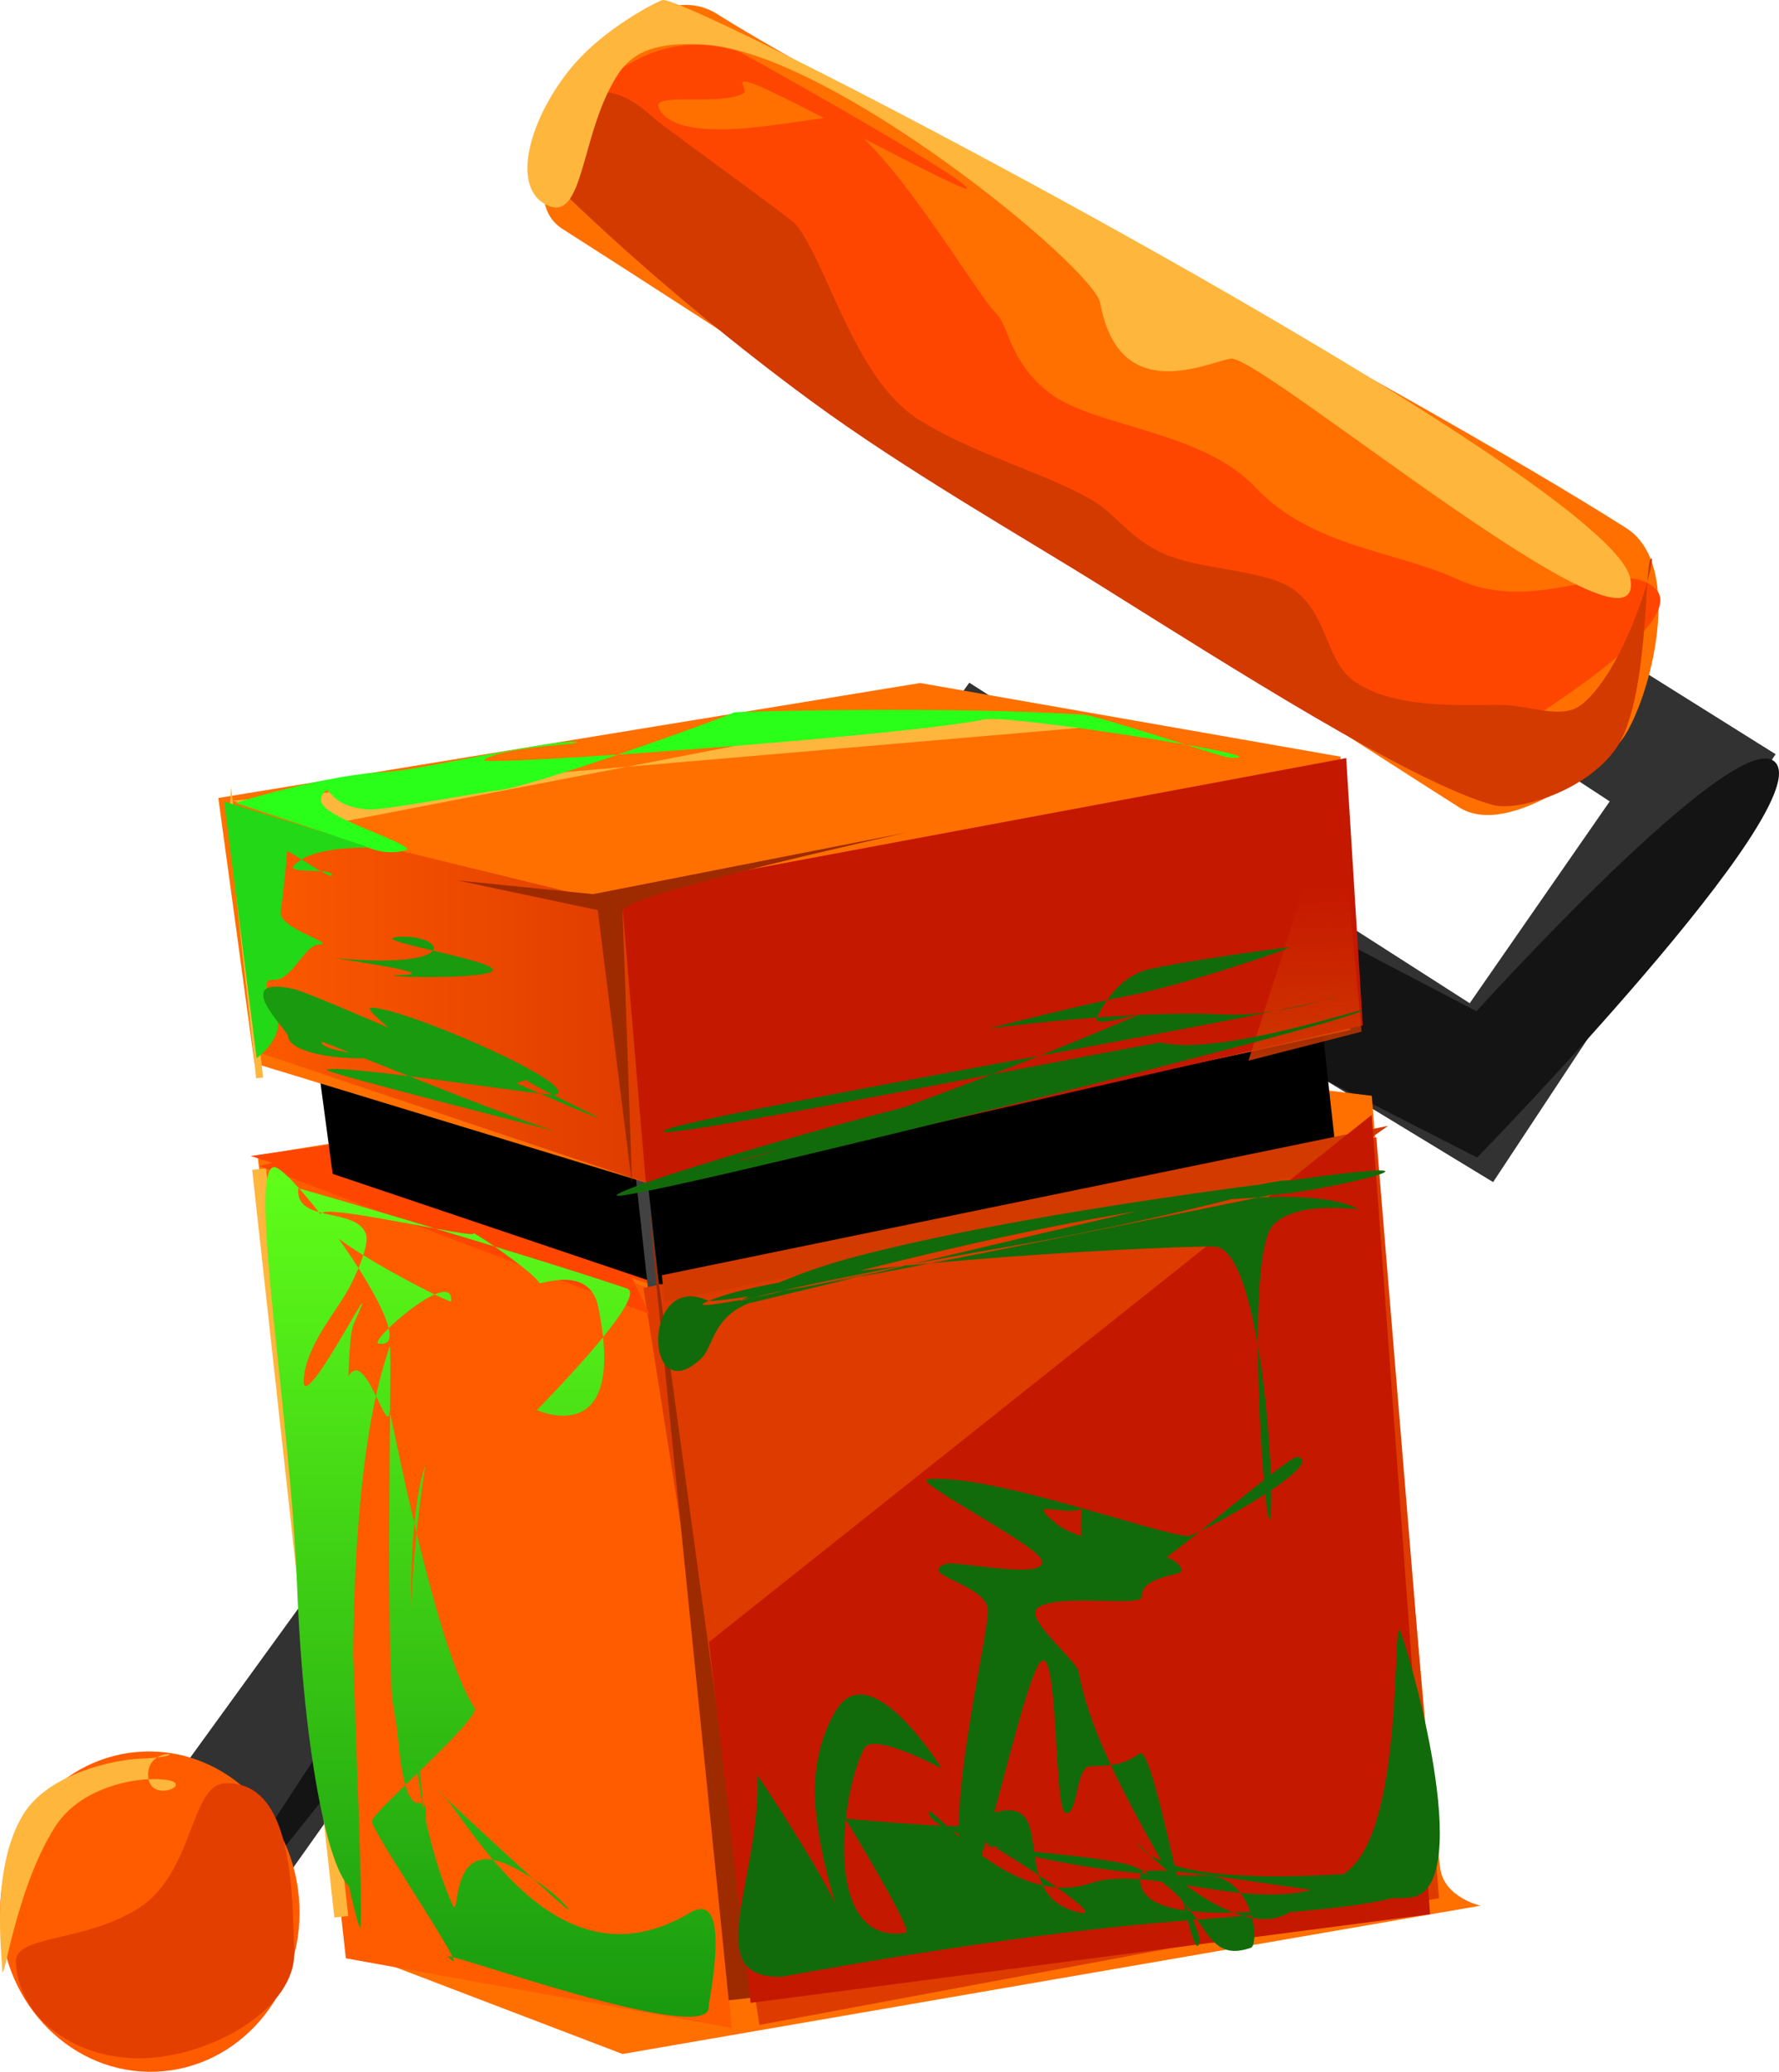 <svg version="1.1" xmlns="http://www.w3.org/2000/svg" xmlns:xlink="http://www.w3.org/1999/xlink" width="325.205" height="378.631" viewBox="0,0,325.205,378.631"><defs><linearGradient x1="263.858" y1="234.482" x2="340.523" y2="234.482" gradientUnits="userSpaceOnUse" id="color-1"><stop offset="0" stop-color="#ff5c00"/><stop offset="1" stop-color="#de3b00"/></linearGradient><linearGradient x1="406.105" y1="216.842" x2="407.465" y2="252.455" gradientUnits="userSpaceOnUse" id="color-2"><stop offset="0" stop-color="#d23a00" stop-opacity="0"/><stop offset="1" stop-color="#d23a00"/></linearGradient><linearGradient x1="312.127" y1="265.856" x2="312.127" y2="421.123" gradientUnits="userSpaceOnUse" id="color-3"><stop offset="0" stop-color="#60ff19"/><stop offset="1" stop-color="#199a0f"/></linearGradient></defs><g transform="translate(-222.461,-52.553)"><g data-paper-data="{&quot;isPaintingLayer&quot;:true}" fill-rule="nonzero" stroke="none" stroke-width="0" stroke-linecap="butt" stroke-linejoin="miter" stroke-miterlimit="10" stroke-dasharray="" stroke-dashoffset="0" style="mix-blend-mode: normal"><path d="" fill="#2477db"/><path d="" fill="#f3f3f3"/><path d="" fill="#f3f3f3"/><path d="" fill="#b3d0d7"/><path d="" fill="#88acb5"/><path d="" fill="#88acb5"/><g><g><g><g><path d="M231.914,408.697l167.735,-231.381l91.479,58.58l25.59,-36.885l-23.691,-15.511l12.381,-19.192l41.64,26.078l-51.642,78.201l-91.229,-55.418l-149.615,211.037c0,0 -13.933,1.377 -17.707,-1.208c-3.775,-2.585 -4.941,-14.301 -4.941,-14.301z" fill="#323232"/><path d="M246.114,425.859l154.12,-236.718c0,0 1.222,0.64 2.817,1.475c8.979,4.701 89.304,46.753 89.304,46.753c0,0 46.858,-51.838 54.421,-45.693c9.076,7.374 -54.286,72.427 -54.286,72.427l-88.145,-45.057l-79.87,108.231z" fill="#141414"/><path d="M329.554,66.696c5.015,-7.267 14.958,-17.339 24.133,-11.502c22.73,14.459 125.578,68.121 166.051,93.866c10.835,6.892 4.372,31.232 -0.583,38.411c-2.973,4.308 -20.756,18.485 -29.95,12.637c-39.24,-24.96 -141.76,-91.623 -163.931,-105.725c-7.991,-5.083 -0.689,-20.487 4.279,-27.687z" fill="#ff7000"/><path d="M404.69,109.987c2.119,1.998 2.257,8.687 9.619,14.376c8.11,6.267 27.747,6.798 37.546,17.165c10.475,11.083 25.509,11.589 37.186,16.944c14.55,6.674 29.429,-4.511 35.991,1.637c7.239,6.783 -29.393,27.766 -30.696,29.081c-5.169,5.218 -95.108,-47.81 -108.363,-60.308c-13.255,-12.498 -69.71,-42.868 -64.541,-48.086c3.137,-3.167 14.848,-25.554 36.177,-18.786c0.438,0.139 41.211,22.92 41.637,24.955c0.248,1.185 -24.745,-12.326 -34.672,-17.126c-9.988,-4.83 -4.913,-0.949 -6.222,-0.221c-4.256,2.37 -16.862,-0.285 -15.479,2.639c3.871,8.181 30.123,0.896 32.401,1.888c9.441,4.111 25.761,32.395 29.416,35.841z" fill="#ff4600"/><path d="M422.788,144.382c3.679,2.299 6.965,7.359 13.451,9.793c6.887,2.584 17.018,2.562 22.121,5.754c6.757,4.226 6.334,13.185 11.372,16.909c7.089,5.24 19.195,4.56 26.76,4.536c5.767,-0.018 11.483,2.917 15.228,-0.164c8.452,-6.953 14.165,-28.973 12.424,-26.409c-1.075,1.583 -0.243,26.145 -6.398,34.716c-5.54,7.714 -17.946,11.38 -22.391,10.148c-14.956,-4.145 -48.238,-25.415 -71.657,-40.051c-14.402,-9.001 -35.899,-21.23 -53.034,-33.828c-28.209,-20.74 -47.207,-40.03 -47.207,-40.03c0,0 1.494,-27.456 18.948,-11.264c1.039,0.964 24.544,17.909 25.508,19.069c5.836,7.019 10.641,28.205 22.465,35.657c5.874,3.702 12.805,6.423 19.197,9c4.985,2.01 9.641,3.932 13.213,6.164z" fill="#d23a00"/><path d="M520.484,158.284c3.404,18.528 -68.031,-41.282 -73.11,-40.194c-5.079,1.088 -20.39,8.371 -23.794,-10.156c-1.189,-6.472 -49.075,-45.829 -72.383,-47.23c-6.62,-0.398 -12.305,0.325 -15.546,5.105c-7.351,10.839 -6.166,28.359 -13.686,23.975c-6.074,-3.541 -2.565,-15.821 5.006,-24.959c6.031,-7.28 15.869,-12.105 16.604,-12.262c5.079,-1.088 173.506,87.193 176.91,105.721z" fill="#ffb63d"/><g><path d="M286.806,409.038l-17.259,-145.358l125.823,-20.234l77.858,9.368c0,0 9.883,121.616 12.509,141.2c0.711,5.3 7.343,6.817 7.343,6.817l-156.821,27.1z" fill="#ff7000"/><path d="M285.68,410.442l-15.855,-144.231l74.188,22.576l12.212,134.388z" fill="#ff5c00"/><path d="M342.609,287.661l-74.328,-23.841l162.653,-23.002l5.563,50.608z" fill="#ff4600"/><path d="M343.875,287.522l-60.602,-20.444l-3.021,-22.501l62.797,13.128l120.503,-23.034l2.87,26.105z" fill="#000000"/><path d="M341.214,290.743l-3.034,-27.604l2.07,-0.228l3.034,27.604z" fill="#424242"/><path d="M268.981,246.883l-6.611,-48.494l128.299,-21.011l76.842,13.46l1.773,49.965l-128.76,27.879z" fill="#ff7000"/><path d="M340.662,269.948l-6.65,-53.723l134.538,-25.126l3.032,48.859z" fill="#c51800"/><path d="M268.726,244.563l-4.868,-44.282l72.367,17.654l4.298,50.747z" fill="url(#color-1)"/><path d="M361.286,422.619l-21.207,-134.68l133.984,-27.533l11.463,139.045z" fill="#de3b00"/><path d="M330.886,215.962l57.398,-11.279c0,0 -52.126,11.494 -52.019,14.298c0.312,8.164 1.728,49.98 1.728,49.98l-6.266,-50.077l-25.646,-5.43z" fill="#9e2b00"/><path d="M355.669,418.114l-14.59,-144.371l19.651,143.814z" fill="#9e2b00"/><path d="M388.695,182.717l36.121,2.432l-159.831,13.728l15.878,4.657z" fill="#ffb63d"/><path d="M283.581,402.99l-15.021,-136.64l2.53,-0.278l15.021,136.64z" fill="#ffb63d"/><path d="M269.282,249.624l-5.007,-45.547l0.431,-7.73l5.841,53.138z" fill="#ffb63d"/><path d="M343.974,290.439l-0.531,-4.831l132.775,-27.307l-11.54,8.113z" fill="#d23a00"/><path d="M341.175,292.684l-71.276,-27.032l4.434,-1.088l63.692,21.579z" fill="#ff4600"/></g></g><path d="M359.673,418.591l-7.612,-65.944l121.149,-96.334l10.671,146.072z" fill="#c51800"/><path d="M467.063,195.409l4.292,45.691l-20.68,5.299z" fill="url(#color-2)"/></g><path d="M274.934,208.155c0.043,1.139 -1.002,9.948 -1.158,11.059c-0.439,3.11 10.622,5.847 6.949,5.968c-2.631,0.087 -4.942,6.704 -8.304,6.443c-3.403,-0.264 1.489,5.94 0.791,9.016c-0.708,3.12 -3.841,5.302 -3.841,5.302l-5.93,-46.902l27.363,8.466c0,0 -11.381,-0.608 -14.652,3.272c-1.335,1.584 7.354,0.294 6.983,1.746c-0.215,0.841 -8.219,-4.849 -8.2,-4.37z" fill="#23d816"/><path d="M356.61,182.747c0.012,0.307 -36.387,13.527 -43.08,14.248c-3.858,0.415 -20.791,3.698 -23.792,3.485c-7.131,-0.506 -6.896,-4.501 -7.936,-3.232c-1.102,1.345 -1.367,2.568 3.268,4.883c4.136,2.066 13.288,5.283 11.639,5.781c-4.047,1.221 -7.631,-0.774 -7.631,-0.774l-23.546,-7.858c0,0 16.742,-5.256 27.805,-5.679c5.213,-0.199 30.759,-6.097 34.354,-5.43c2.075,0.385 -13.235,0.761 -16.755,3.253c-1.93,1.366 78.019,-4.471 91.537,-7.412c4.346,-0.945 55.897,7.172 44.985,7.031c-1.545,-0.02 -23.945,-7.66 -26.932,-7.865c-23.261,-1.601 -63.921,-0.575 -63.916,-0.431z" fill="#29ff19"/><path d="M295.762,223.759c-7.902,0.302 16.716,4.114 16.789,6.046c0.074,1.932 -24.425,1.251 -16.522,0.949c7.902,-0.302 -13.825,-3.213 -11.898,-3.049c23.002,1.964 19.534,-4.248 11.631,-3.947z" fill="#199a0f"/><path d="M281.21,242.943c0.097,2.546 17.778,2.665 9.349,2.987c-8.429,0.322 -15.341,-1.482 -15.439,-4.028c-0.04,-1.041 -10.898,-11.246 1.074,-8.59c3.514,0.78 44.715,19.064 52.458,22.308c11.037,4.623 -11.132,-5.557 -9.942,-5.791c0.69,-0.135 -5.185,2.32 -9.632,0.409c-9.002,-3.867 -20.565,-13.465 -18.872,-13.529c5.589,-0.213 38.459,14.012 33.93,15.918c-1.028,0.433 -40.941,-5.936 -41.934,-4.509c-0.347,0.499 45.541,12.107 42.447,11.319c-7.878,-2.006 -43.454,-16.834 -43.441,-16.493z" fill="#199a0f"/><path d="M291.635,298.087c-1.903,-0.352 13.852,-14.222 13.298,-7.685c-0.048,0.561 -29.677,-14.43 -23.271,-16.312c2.98,-0.876 28.028,4.895 27.328,3.897c-0.557,-0.795 11.07,7.045 12.097,9.088c0.13,0.259 9.141,-3.35 10.711,4.236c5.514,26.647 -11.201,18.937 -11.201,18.937c0,0 20.645,-20.801 16.492,-22.209c-17.903,-6.066 -60.082,-18.442 -60.096,-18.297c-0.616,6.484 10.701,3.277 12.394,8.439c0.519,1.582 -1.092,5.723 -2.671,8.918c-2.278,4.61 -7.638,10.336 -8.621,16.512c-1.785,11.211 15.748,-24.074 9.044,-9.156c-3.279,7.296 1.999,100.673 1.231,110.218c-0.304,3.78 -17.132,-68.412 -2.439,-100.131c3.15,-6.799 7.42,11.473 7.755,5.796c0.03,-0.508 8.371,43.8 15.512,54.312c1.323,1.947 -18.901,19.209 -18.769,20.761c0.193,2.263 19.658,30.634 13.902,24.723c-1.362,-1.399 48.292,16.7 47.675,9.131c-0.057,-0.704 4.549,-21.9 -3.454,-17.125c-25.268,15.077 -40.847,-18.341 -46.112,-22.485c-1.936,-1.524 25.39,23.743 24.083,21.975c-2.593,-3.508 -9.559,-8.001 -13.131,-8.996c-8.944,-2.494 -6.724,11.464 -8.284,7.881c-14.051,-32.267 -4.475,-81.413 -4.945,-79.998c-5.814,17.489 0.052,66.057 0.105,65.205c0.568,-9.113 -3.349,4.7 -5.141,-16.472c-0.138,-1.625 -0.966,-5.431 -1.071,-7.581c-1.052,-21.634 0.152,-64.496 -0.369,-63.002c-10.965,31.49 -4.927,99.359 -5.879,99.395c-4.917,0.188 -9.862,-24.787 -11.045,-55.782c-1.183,-30.995 -9.108,-76.236 -4.191,-76.423c3.427,-0.131 28.307,33.942 19.063,32.23z" fill="url(#color-3)"/><path d="M408.171,280.148c22.67,-3.887 55.968,-12.134 49.209,-11.876c-7.063,0.27 -112.372,25.943 -112.372,25.943c0,0 105.588,-31.466 125.807,-20.667c0.245,0.131 -11.474,-1.761 -15.693,2.987c-5.341,6.011 -1.306,57.389 -0.481,53.558c1.006,-4.674 -1.472,-48.282 -9.815,-49.684c-2.46,-0.414 -71.451,2.436 -90.914,9.186c-15.9,5.515 36.734,-6.497 27.226,-4.235c-9.16,2.179 -18.82,3.401 -23.733,6.318c-4.702,2.792 -4.81,7.289 -6.697,9.089c-10.569,10.084 -10.961,-16.003 1.108,-10.541c3.154,1.428 102.657,-19.295 103.118,-19.313c8.191,-0.313 39.628,-7.694 4.474,-2.782c-7.435,1.039 -50.896,6.315 -80.38,14.032c-20.886,5.466 -31.164,14.876 -32.616,12.797c-2.182,-3.123 40.84,-11.225 61.759,-14.812z" fill="#126b0a"/><path d="M471.478,237.164c0.067,1.756 -136.204,35.617 -136.271,33.861c-0.067,-1.756 63.056,-20.239 74.997,-20.695c2.752,-0.105 -58.117,15.561 -52.458,14.338c9.509,-2.056 45.918,-15.053 71.779,-26.198c3.754,-1.618 -7.93,2.486 -6.52,-0.022c0.456,-0.812 3.322,-7.357 9.565,-8.783c6.155,-1.405 22.447,-3.686 25.53,-4.004c1.498,-0.155 -19.012,6.914 -29.792,8.963c-8.868,1.685 -25.867,6.1 -25.44,5.994c1.021,-0.252 26.461,-3.513 42.604,-2.675c12.211,0.633 25.152,-4.81 20.832,-3.144c-8.197,3.161 -125.334,22.878 -122.527,24.588c1.962,1.196 90.09,-16.517 90.971,-16.305c10.358,2.495 36.715,-6.272 36.729,-5.917z" fill="#126b0a"/><path d="M484.469,393.975c0.298,7.802 -26.037,7.531 -56.271,10.553c-29.356,2.934 -62.63,9.271 -62.704,9.274c-15.454,0.59 -3.864,-17.797 -4.588,-36.763c-0.011,-0.287 14.397,21.535 15.253,26.102c0.313,1.67 -3.909,-10.538 -4.663,-20.747c-0.61,-8.252 1.961,-14.35 3.868,-17.389c6.35,-10.12 19.247,10.748 19.247,10.748c0,0 -12.522,-6.749 -14.163,-3.68c-4.293,8.027 -7.876,36.244 7.646,33.697c1.468,-0.241 -11.12,-20.862 -11.12,-20.862c0,0 20.198,1.846 21.378,1.256c21.312,-10.66 5.819,12.61 21.492,15.919c7.093,1.498 -25.872,-18.536 -16.519,-12.082c0.688,0.475 22.192,1.86 26.593,3.738c14.056,5.999 11.517,18.138 21.209,14.784c1.579,-0.546 0.703,-13.413 -8.638,-13.214c-21.599,0.461 -49.32,-7.091 -50.214,-11.28c-0.786,-3.685 14.251,17.932 29.605,12.679c11.868,-4.061 35.987,8.694 47.738,-2.956c9.201,-9.123 7.462,-43.675 8.643,-43.36c0.624,0.167 13.854,43.826 3.392,48.585c-5.97,2.715 -50.208,-7.239 -50.719,-3.88c-1.788,11.768 32.475,4.458 26.568,7.317c-10.676,5.169 -28.399,-14.608 -27.245,-13.015c7.887,10.883 54.174,3.583 54.212,4.578z" fill="#126b0a"/><path d="M438.453,339.687c0.028,0.742 -7.524,1.007 -7.264,4.666c0.143,2.01 -15.695,-0.718 -19.07,2.081c-2.466,2.045 7.159,9.504 7.539,11.683c3.3,18.929 22.953,44.72 22.028,49.442c-1.224,6.252 -8.15,-36.355 -10.899,-34.538c-3.316,2.191 -4.803,2.17 -9.122,2.334c-2.57,0.098 -2.144,9.212 -4.465,8.523c-2.127,-0.631 -1.197,-31.803 -4.639,-27.461c-3.457,4.361 -11.288,44.229 -13.546,39.696c-4.609,-9.251 4.221,-44.726 4.045,-49.344c-0.18,-4.703 -13.306,-6.444 -7.656,-8.42c1.786,-0.624 19.458,3.246 17.373,-0.863c-1.496,-2.949 -23.523,-14.246 -20.773,-14.567c11.177,-1.307 43.265,10.521 47.797,10.348c1.2,-0.046 25.37,-13.054 19.927,-14.46c-1.722,-0.445 -25.043,20.58 -31.397,23.123c-10.598,4.241 -7.707,-13.832 -8.269,-13.592c-3.229,1.378 -10.586,-2.262 -4.44,2.735c5.516,4.485 22.662,4.133 22.833,8.615z" fill="#126b0a"/></g><path d="M277.196,400.868c0.617,16.156 -11.126,29.721 -26.229,30.297c-15.102,0.577 -27.845,-12.053 -28.462,-28.209c-0.617,-16.156 11.126,-29.721 26.229,-30.297c15.102,-0.577 27.845,12.053 28.462,28.209z" fill="#ff5c00"/><path d="M276.239,409.184c0.389,10.185 -14.634,19.028 -27.277,19.51c-12.644,0.483 -23.209,-7.383 -23.598,-17.568c-0.19,-4.983 12.242,-3.509 22.228,-9.706c10.424,-6.468 9.553,-22.714 16.011,-22.96c12.644,-0.483 12.248,20.539 12.636,30.724z" fill="#e23f00"/><path d="M249.539,377.086c0.228,5.971 11.263,0.207 0.024,0.636c-4.121,0.157 -12.74,2.008 -16.998,8.643c-7.353,11.459 -9.552,29.912 -9.697,26.13c-0.129,-3.39 -2.092,-18.789 3.917,-28.457c4.574,-7.36 16.503,-9.897 21.36,-10.083c11.239,-0.429 1.165,-2.84 1.393,3.131z" fill="#ffb63d"/></g></g></g></svg>